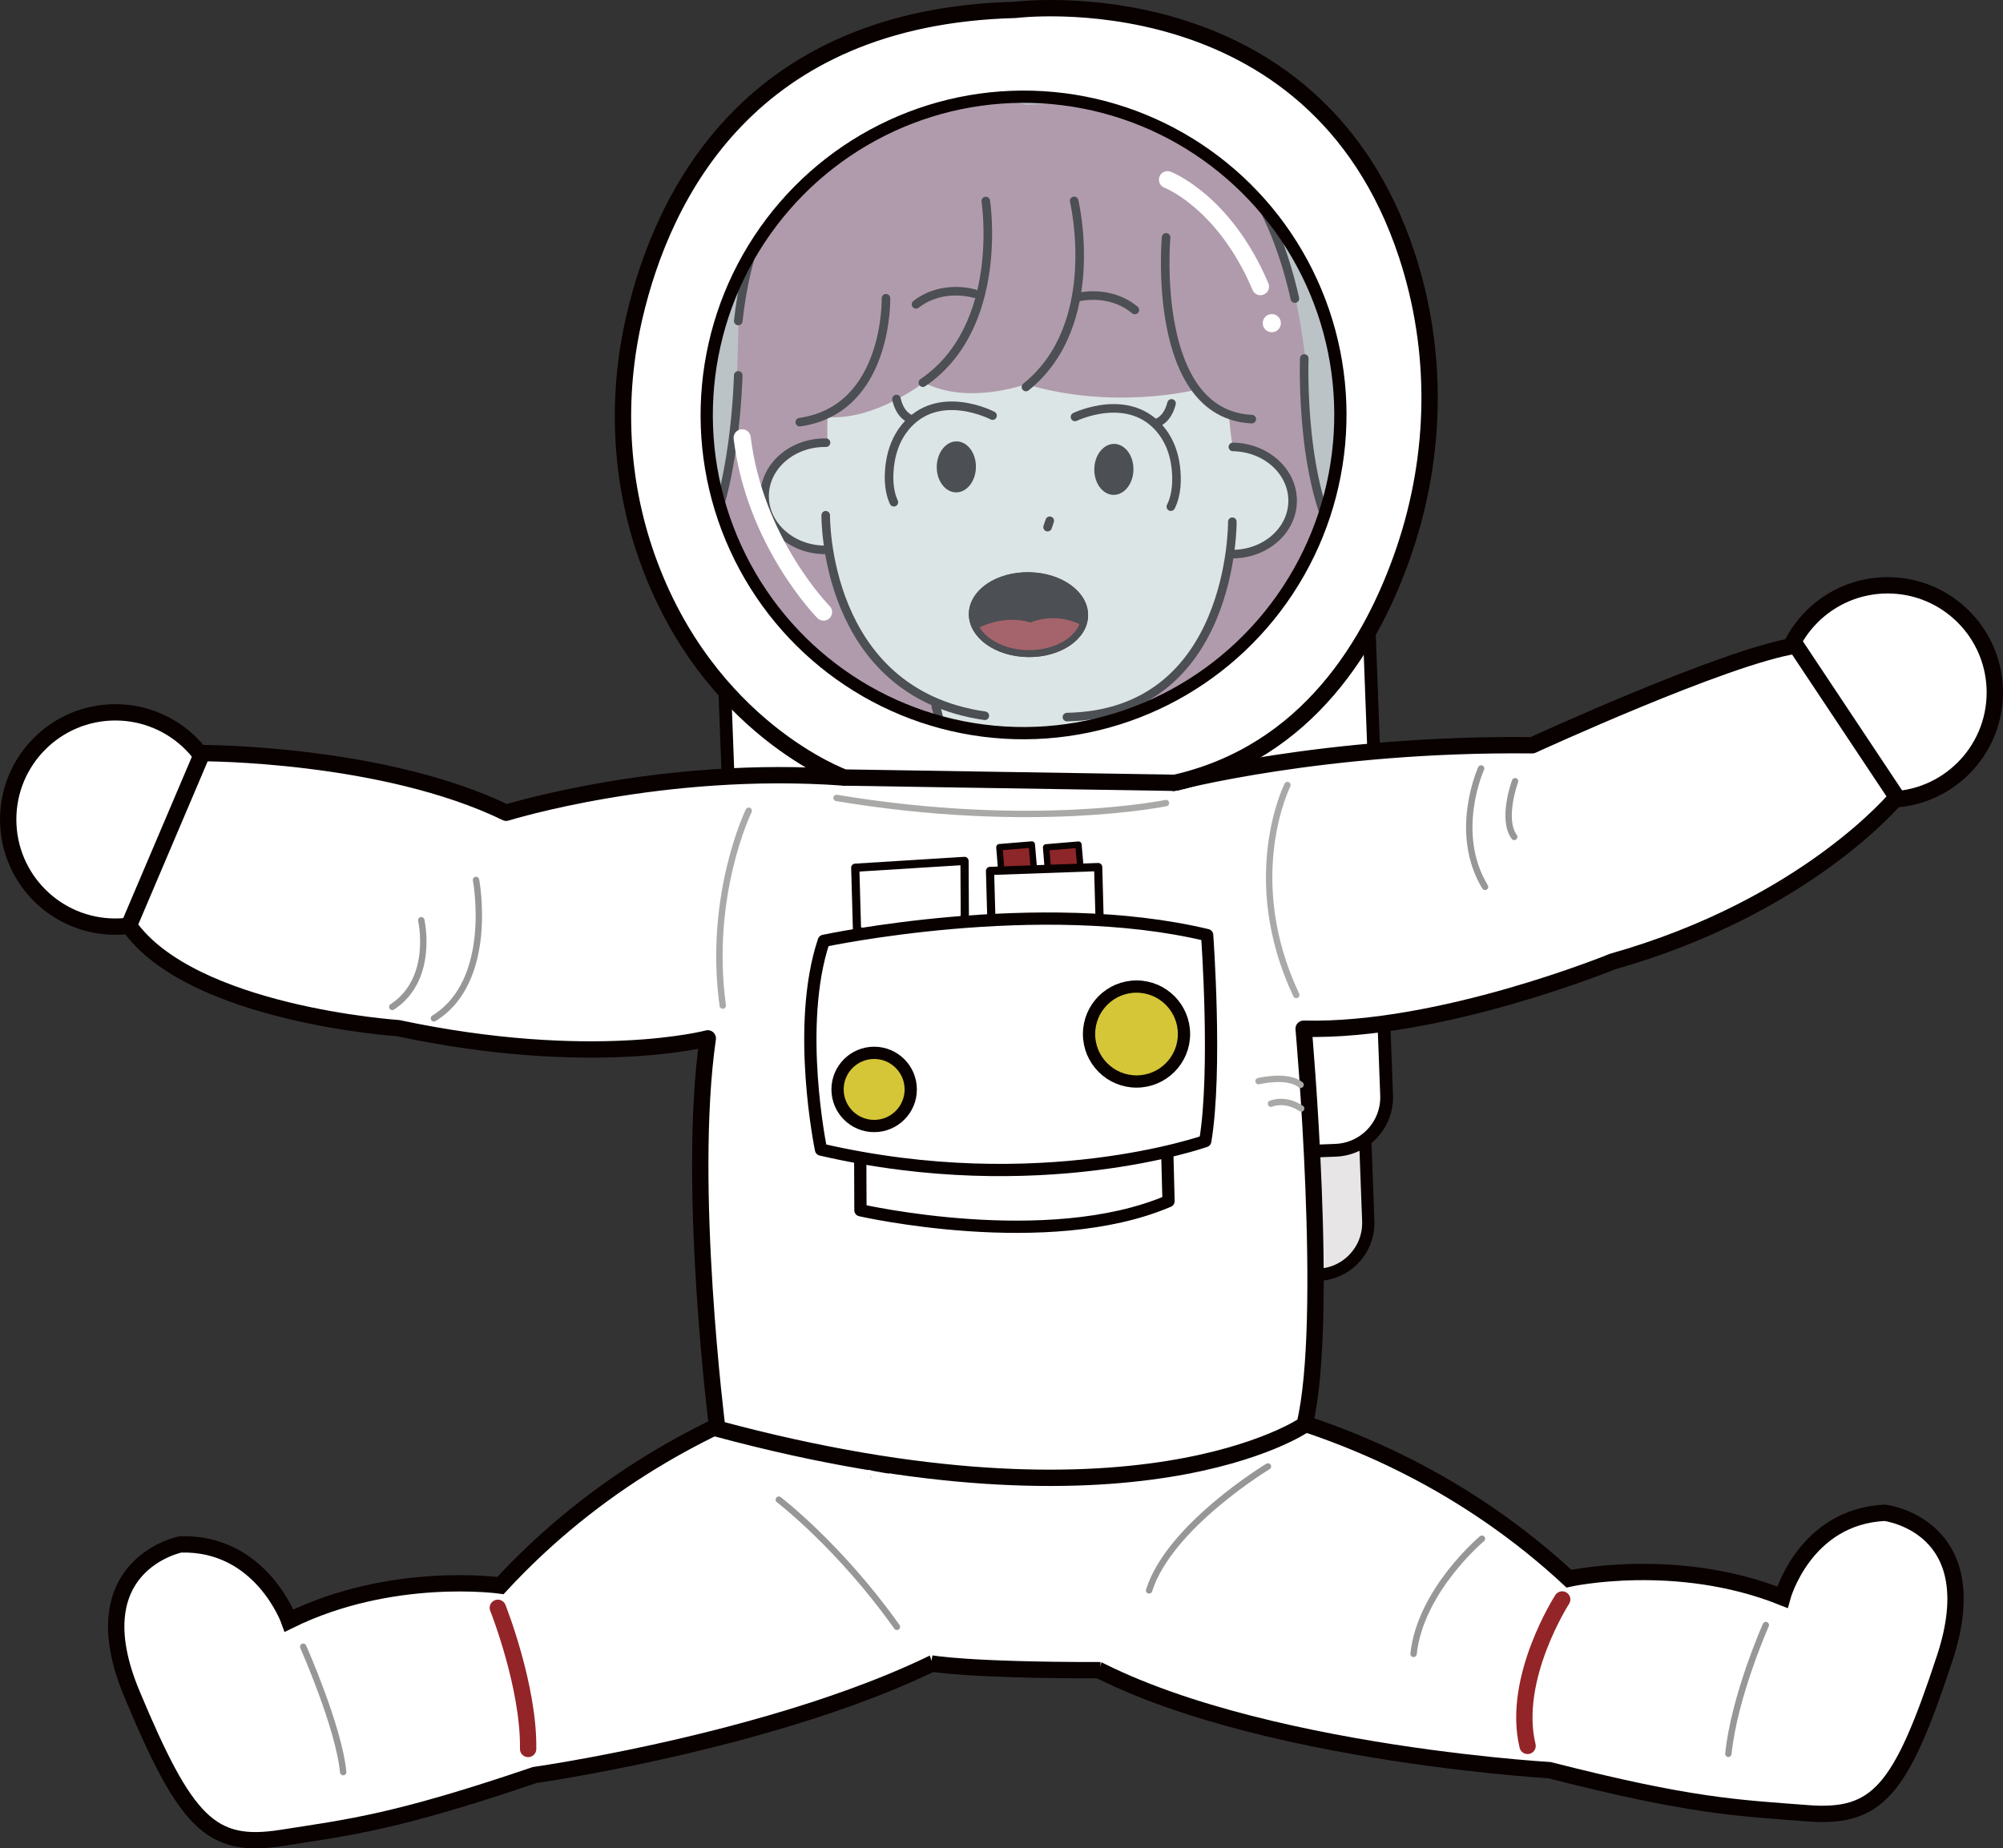 <?xml version="1.0" encoding="UTF-8"?><svg id="_レイヤー_2" xmlns="http://www.w3.org/2000/svg" xmlns:xlink="http://www.w3.org/1999/xlink" viewBox="0 0 467.44 431.44"><rect x="0" y="0" width="467.44" height="431.44" fill="#333333" stroke="none"/><defs><style>.cls-1,.cls-2,.cls-3,.cls-4,.cls-5,.cls-6,.cls-7,.cls-8,.cls-9{fill:none;}.cls-2{stroke:#a9a9a8;}.cls-2,.cls-10,.cls-11,.cls-12,.cls-13,.cls-14,.cls-4,.cls-15,.cls-5,.cls-6,.cls-16,.cls-7,.cls-17,.cls-18,.cls-8,.cls-9{stroke-linecap:round;}.cls-2,.cls-10,.cls-13,.cls-14,.cls-15,.cls-16,.cls-7,.cls-17,.cls-18,.cls-9{stroke-linejoin:round;}.cls-2,.cls-17,.cls-9{stroke-width:1.49px;}.cls-10{fill:#d5c637;}.cls-10,.cls-11,.cls-12,.cls-3,.cls-13,.cls-14,.cls-4,.cls-15,.cls-5,.cls-19,.cls-16,.cls-17,.cls-18,.cls-8{stroke:#090000;}.cls-10,.cls-13,.cls-14,.cls-8{stroke-width:2.86px;}.cls-11,.cls-12,.cls-3,.cls-4,.cls-5,.cls-19,.cls-6,.cls-8{stroke-miterlimit:10;}.cls-11,.cls-3,.cls-19,.cls-16,.cls-7{stroke-width:3.81px;}.cls-11,.cls-13,.cls-20,.cls-15,.cls-19,.cls-16,.cls-18{fill:#fff;}.cls-12,.cls-4{stroke-width:1.62px;}.cls-12,.cls-21{fill:#090000;}.cls-22{clip-path:url(#clippath);}.cls-14{fill:#e7e5e5;}.cls-23{fill:#f6f5ef;}.cls-24{fill:#9b2327;}.cls-25{fill:#bfbdbd;}.cls-26{fill:#ad7d91;}.cls-15{stroke-width:1.91px;}.cls-5{stroke-width:2px;}.cls-6{stroke:#fff;stroke-width:4px;}.cls-7{stroke:#932428;}.cls-17{fill:#8c2629;}.cls-18{stroke-width:2.98px;}.cls-27{fill:#b3cbd4;opacity:.39;}.cls-9{stroke:#979797;}</style><clipPath id="clippath"><circle class="cls-1" cx="238.51" cy="96.82" r="74.28"/></clipPath></defs><g id="_レイヤー_1-2"><g><g><circle class="cls-16" cx="26.92" cy="191.28" r="25.01"/><circle class="cls-16" cx="440.52" cy="161.63" r="25.01"/><path class="cls-19" d="m223.22,316.82s-58.81,3.31-104.61,51.33c-.61.64-1.22,1.29-1.82,1.94,0,0-25.38-3.61-49.32,8.19,0,0-6.54-18.33-25.36-17.79,0,0-23.91,4.75-11.33,34.89,12.58,30.14,18.48,36.17,34.78,33.64,16.3-2.54,26.82-3.69,59.22-14.7,0,0,82.84-11.75,114.81-40.02,18.29-16.17,35.83-41,35.83-41l-1.25-13.87-50.96-2.6Z"/><path class="cls-19" d="m255.89,323.64s58.89-1.27,108.28,43.05c.66.59,1.31,1.19,1.97,1.8,0,0,25.03-5.57,49.81,4.33,0,0,5.09-18.78,23.9-19.71,0,0,24.21,2.88,14,33.9-10.2,31.02-15.62,37.5-32.07,36.23-16.45-1.27-27.03-1.59-60.19-10.06,0,0-83.14-4.78-117.57-30.98-19.43-14.79-38.91-38.09-38.91-38.09l.17-13.93,50.6-6.55Z"/><rect class="cls-14" x="177.87" y="119.14" width="138.57" height="180.62" rx="12.1" ry="12.1" transform="translate(-7.65 9.37) rotate(-2.14)"/><rect class="cls-18" x="170.06" y="97.15" width="150.8" height="173.76" rx="12.38" ry="12.38" transform="translate(-6.7 9.29) rotate(-2.14)"/><path class="cls-16" d="m273.96,182.73s35.14-9.31,83.63-8.77c0,0,45.25-20.81,61.53-23.27l23.53,35.37s-20.94,25.54-66.34,38.38c0,0-40.18,16.48-72.08,15.68,0,0,6.1,68.25.22,92.44,0,0-39.29,27.26-137.05.91,0,0-7.21-56.67-2.22-91.1,0,0-27.03,7.2-72.29-2.39,0,0-48.2-3.18-62.8-23.94l17.12-40.25s42.09-.07,70.93,13.92c0,0,36.36-11.35,78.88-8.22"/><path class="cls-11" d="m274.22,182.72l-77.19-1.23s-31.92-11.46-46.06-51.45c-6.36-17.99-7.23-37.48-2.91-56.06,6.64-28.53,26.94-70.09,88.83-71.67,0,0,69.64-8.92,91.41,57.18,7.37,22.37,7,46.6-.58,68.91-7.35,21.65-22.49,47.23-53.51,54.32Z"/><ellipse class="cls-25" cx="238.11" cy="96.36" rx="72.63" ry="73.47" transform="translate(137.98 332.91) rotate(-89.09)"/><polygon class="cls-17" points="234.06 208.09 233.23 197.75 240.79 197.12 241.64 207.06 234.06 208.09"/><polygon class="cls-17" points="244.96 208.12 244.13 197.79 251.68 197.15 252.54 207.09 244.96 208.12"/><path class="cls-9" d="m111.09,205.4s4.46,23.52-9.83,32.3"/><path class="cls-9" d="m98.31,214.8s3.16,13.74-6.77,20.23"/><path class="cls-9" d="m345.65,179.37s-6.79,14.89.91,27.64"/><path class="cls-9" d="m353.57,182.35s-3.25,8.79-.2,13"/><path class="cls-15" d="m200,217.08l-.41-14.54,25.5-1.59.07,13.13s-8.19,10.12-25.17,3Z"/><path class="cls-13" d="m200.7,256.42l.1,26.07s43.63,9.96,71.9-2.13l-.51-19.67-71.49-4.27Z"/><path class="cls-15" d="m231.45,217.83l-.41-14.54,25.24-.9.34,12.44s-8.19,10.12-25.17,3Z"/><path class="cls-13" d="m281.71,218.27s2.32,31.59-.44,48.08c0,0-38.78,13.77-89.67,1.98,0,0-6.01-28.82.65-48.72,0,0,50.23-10.74,89.47-1.34Z"/><circle class="cls-10" cx="265.23" cy="241.36" r="11.08"/><circle class="cls-10" cx="204" cy="254.29" r="8.54"/><path class="cls-2" d="m272.1,187.45s-31.07,6.45-76.87-1.2"/><path class="cls-2" d="m300.45,183.24s-10.86,21.59,2.06,49.01"/><path class="cls-2" d="m174.73,189.24s-9.59,19.67-6.06,45.48"/><path class="cls-2" d="m293.7,252.36s6.78-1.66,9.82.85"/><path class="cls-2" d="m296.61,257.62s3.22-1.43,7.05,1.12"/><path class="cls-9" d="m181.75,350.05s14.25,10.89,27.56,29.68"/><path class="cls-9" d="m295.9,342.3s-22.99,13.87-27.73,28.92"/><path class="cls-9" d="m345.84,359.16s-14.36,12.03-15.96,26.88"/><path class="cls-9" d="m70.76,384.38s8.31,18.72,9.33,29.26"/><path class="cls-9" d="m412.09,379.32s-7.37,16.59-8.74,30.05"/><path class="cls-7" d="m364.57,373.34s-11.89,18.43-8.08,34.18"/><path class="cls-7" d="m116.18,375.29s7.29,18.33,7.07,32.95"/><g class="cls-22"><g><path class="cls-26" d="m221.76,181l49.77,1.27s21.11,3.53,27.52-1.07c0,0,12.25,3.75,20.8.81,0,0,15.25-16.99,4.05-35.86-11.2-18.87-12.81-18.41-14.41-25.04-1.6-6.62-4.72-19.15-4.85-37.26,0,0-2.14-20.46-7.74-31.18-5.6-10.73-16.28-30.42-42.9-29-26.62,1.42-14.33.88-14.33.88,0,0-30.73-9.73-48.79,9.92,0,0-18.11,13.22-18.55,40.86-.44,27.63-2.79,43.97-5.27,46.61-2.48,2.63-15.05,26.24-15.22,29.84-.17,3.6-3.78,18.41,10.82,28.16,0,0,13.28,4.51,21.36.8,0,0,9.72,2.24,16.5-.55,0,0,12.61,3.1,21.24.8"/><path class="cls-23" d="m287.66,104.1s13.37,1.55,13.64,12.72c.27,11.17-12.26,12.75-14.49,12.94,0,0-3.28,36.72-38.22,37.48,0,0-27.16,2.21-38.28-8.17,0,0-13.4-10.05-16.92-30.63,0,0-13.2.03-14.92-12.72,0,0-.05-12,14.6-12.61l.02-8.52s-4.58-56.9,48.18-53.71c52.76,3.19,42.64,43.25,46.39,63.23Z"/><path class="cls-23" d="m259.48,163.92s-5.44,23.68,6.73,29.19c0,0-28.86,23.27-56.11-1.98,0,0,15-10.67,6.73-28.13l42.65.91Z"/><path class="cls-26" d="m251.09,46.43s5.05,34.7-11.69,43.24c0,0-13.49,4.99-23.81-.38,0,0-11.55,9.02-22.74,8.04l-8.64,1.86s6.08-67.95,54.83-62.57c48.75,5.38,43.15,29.9,53.88,60.09,0,0-2.88,5.16-14.32-5.63,0,0-18.89,4.7-39.2-1.42"/><path class="cls-5" d="m231.63,97.01s-12.76-6.7-20.45,2.79c-1.88,2.33-2.98,5.18-3.43,8.14-.41,2.71-.53,6.33.85,9.29"/><path class="cls-5" d="m212.64,97.85s-2.55-.65-3.43-4.71"/><ellipse class="cls-21" cx="259.95" cy="109.56" rx="5.95" ry="4.57" transform="translate(146.27 367.74) rotate(-89.09)"/><ellipse class="cls-21" cx="223.18" cy="108.98" rx="5.95" ry="4.57" transform="translate(110.67 330.4) rotate(-89.09)"/><path class="cls-5" d="m250.87,97.32s12.97-6.29,20.35,3.44c1.81,2.39,2.82,5.27,3.17,8.24.32,2.72.33,6.34-1.15,9.26"/><path class="cls-5" d="m269.82,98.76s2.57-.57,3.58-4.6"/><line class="cls-5" x1="244.98" y1="121.55" x2="244.48" y2="123.04"/><ellipse class="cls-12" cx="240.01" cy="143.47" rx="9.09" ry="13.1" transform="translate(92.75 381.17) rotate(-89.09)"/><path class="cls-5" d="m227.38,68.54s-7.37-2.34-13.61,2.5"/><path class="cls-5" d="m251.31,69.42s7.44-2.1,13.53,2.93"/><path class="cls-5" d="m287.32,129.34c7.81.12,14.23-5.38,14.34-12.29s-6.13-12.61-13.94-12.73"/><path class="cls-5" d="m192.37,128.35c-7.81-.12-14.05-5.83-13.94-12.73s6.53-12.41,14.34-12.29"/><path class="cls-5" d="m287.59,121.78s.42,44.89-38.6,45.6"/><path class="cls-5" d="m229.83,167.07c-37.73-5.43-37.13-46.8-37.13-46.8"/><path class="cls-5" d="m250.67,46.89s6.93,28.84-11.24,43.44"/><path class="cls-5" d="m230.05,46.92s4.59,29.3-14.68,42.4"/><path class="cls-5" d="m272.13,55.41s-3.68,41.29,20,42.42"/><path class="cls-5" d="m206.76,69.61s.6,25.98-20.12,28.93"/><path class="cls-5" d="m227.03,22.72s-48.33-6.66-54.74,52.2"/><path class="cls-5" d="m253.84,23.7s36.44-6.88,48.35,45.99"/><path class="cls-5" d="m304.38,83.68s-1.23,31.74,9.61,46.1,21.78,37.63,5.91,52.3"/><path class="cls-5" d="m309.65,152.12s5.89,21.71-10.79,29.43"/><path class="cls-5" d="m286.33,161.1s.49,17.92-14.75,21.19"/><path class="cls-5" d="m178.01,151.39s-8.12,20.71,6.16,29.31"/><path class="cls-5" d="m218.39,164.94s6.19,16.82-7.52,25.96c0,0,21.88,25.3,55.84,2.02,0,0-12.85-4.46-7.01-26.48"/><path class="cls-5" d="m172.28,87.62s-.61,28.63-8.96,41.13c-7.62,11.4-22.44,34.83-1.09,51.23"/><path class="cls-5" d="m195.24,163.58s-2.65,13.65,5.53,16.22"/><path class="cls-24" d="m228.06,146.69s6.09-3.4,12.41-1.38c0,0,6.08-2.85,12.61.99,0,0-6.26,7.2-12.44,6.5-6.18-.71-10.25-1.91-12.57-6.11Z"/><ellipse class="cls-4" cx="240.01" cy="143.47" rx="9.09" ry="13.1" transform="translate(92.75 381.17) rotate(-89.09)"/></g></g><ellipse class="cls-27" cx="238.84" cy="96.84" rx="74.28" ry="73.94" transform="translate(127.87 329.45) rotate(-86.56)"/><ellipse class="cls-8" cx="238.84" cy="96.84" rx="74.28" ry="73.94" transform="translate(127.87 329.45) rotate(-86.56)"/><path class="cls-20" d="m256.49,390.12l-39.04-2.27-14.76-44.73s34.84,7.15,65.14,2.87l-11.33,44.13Z"/><path class="cls-3" d="m217.25,388.26s8.33,1.62,39.58,1.59"/><path class="cls-6" d="m272.46,41.94s13.27,5.05,21.69,24.96"/><circle class="cls-20" cx="296.8" cy="75.43" r="2.12"/></g><path class="cls-6" d="m192.19,142.87s-16.04-16.21-18.99-40.67"/></g></g></svg>